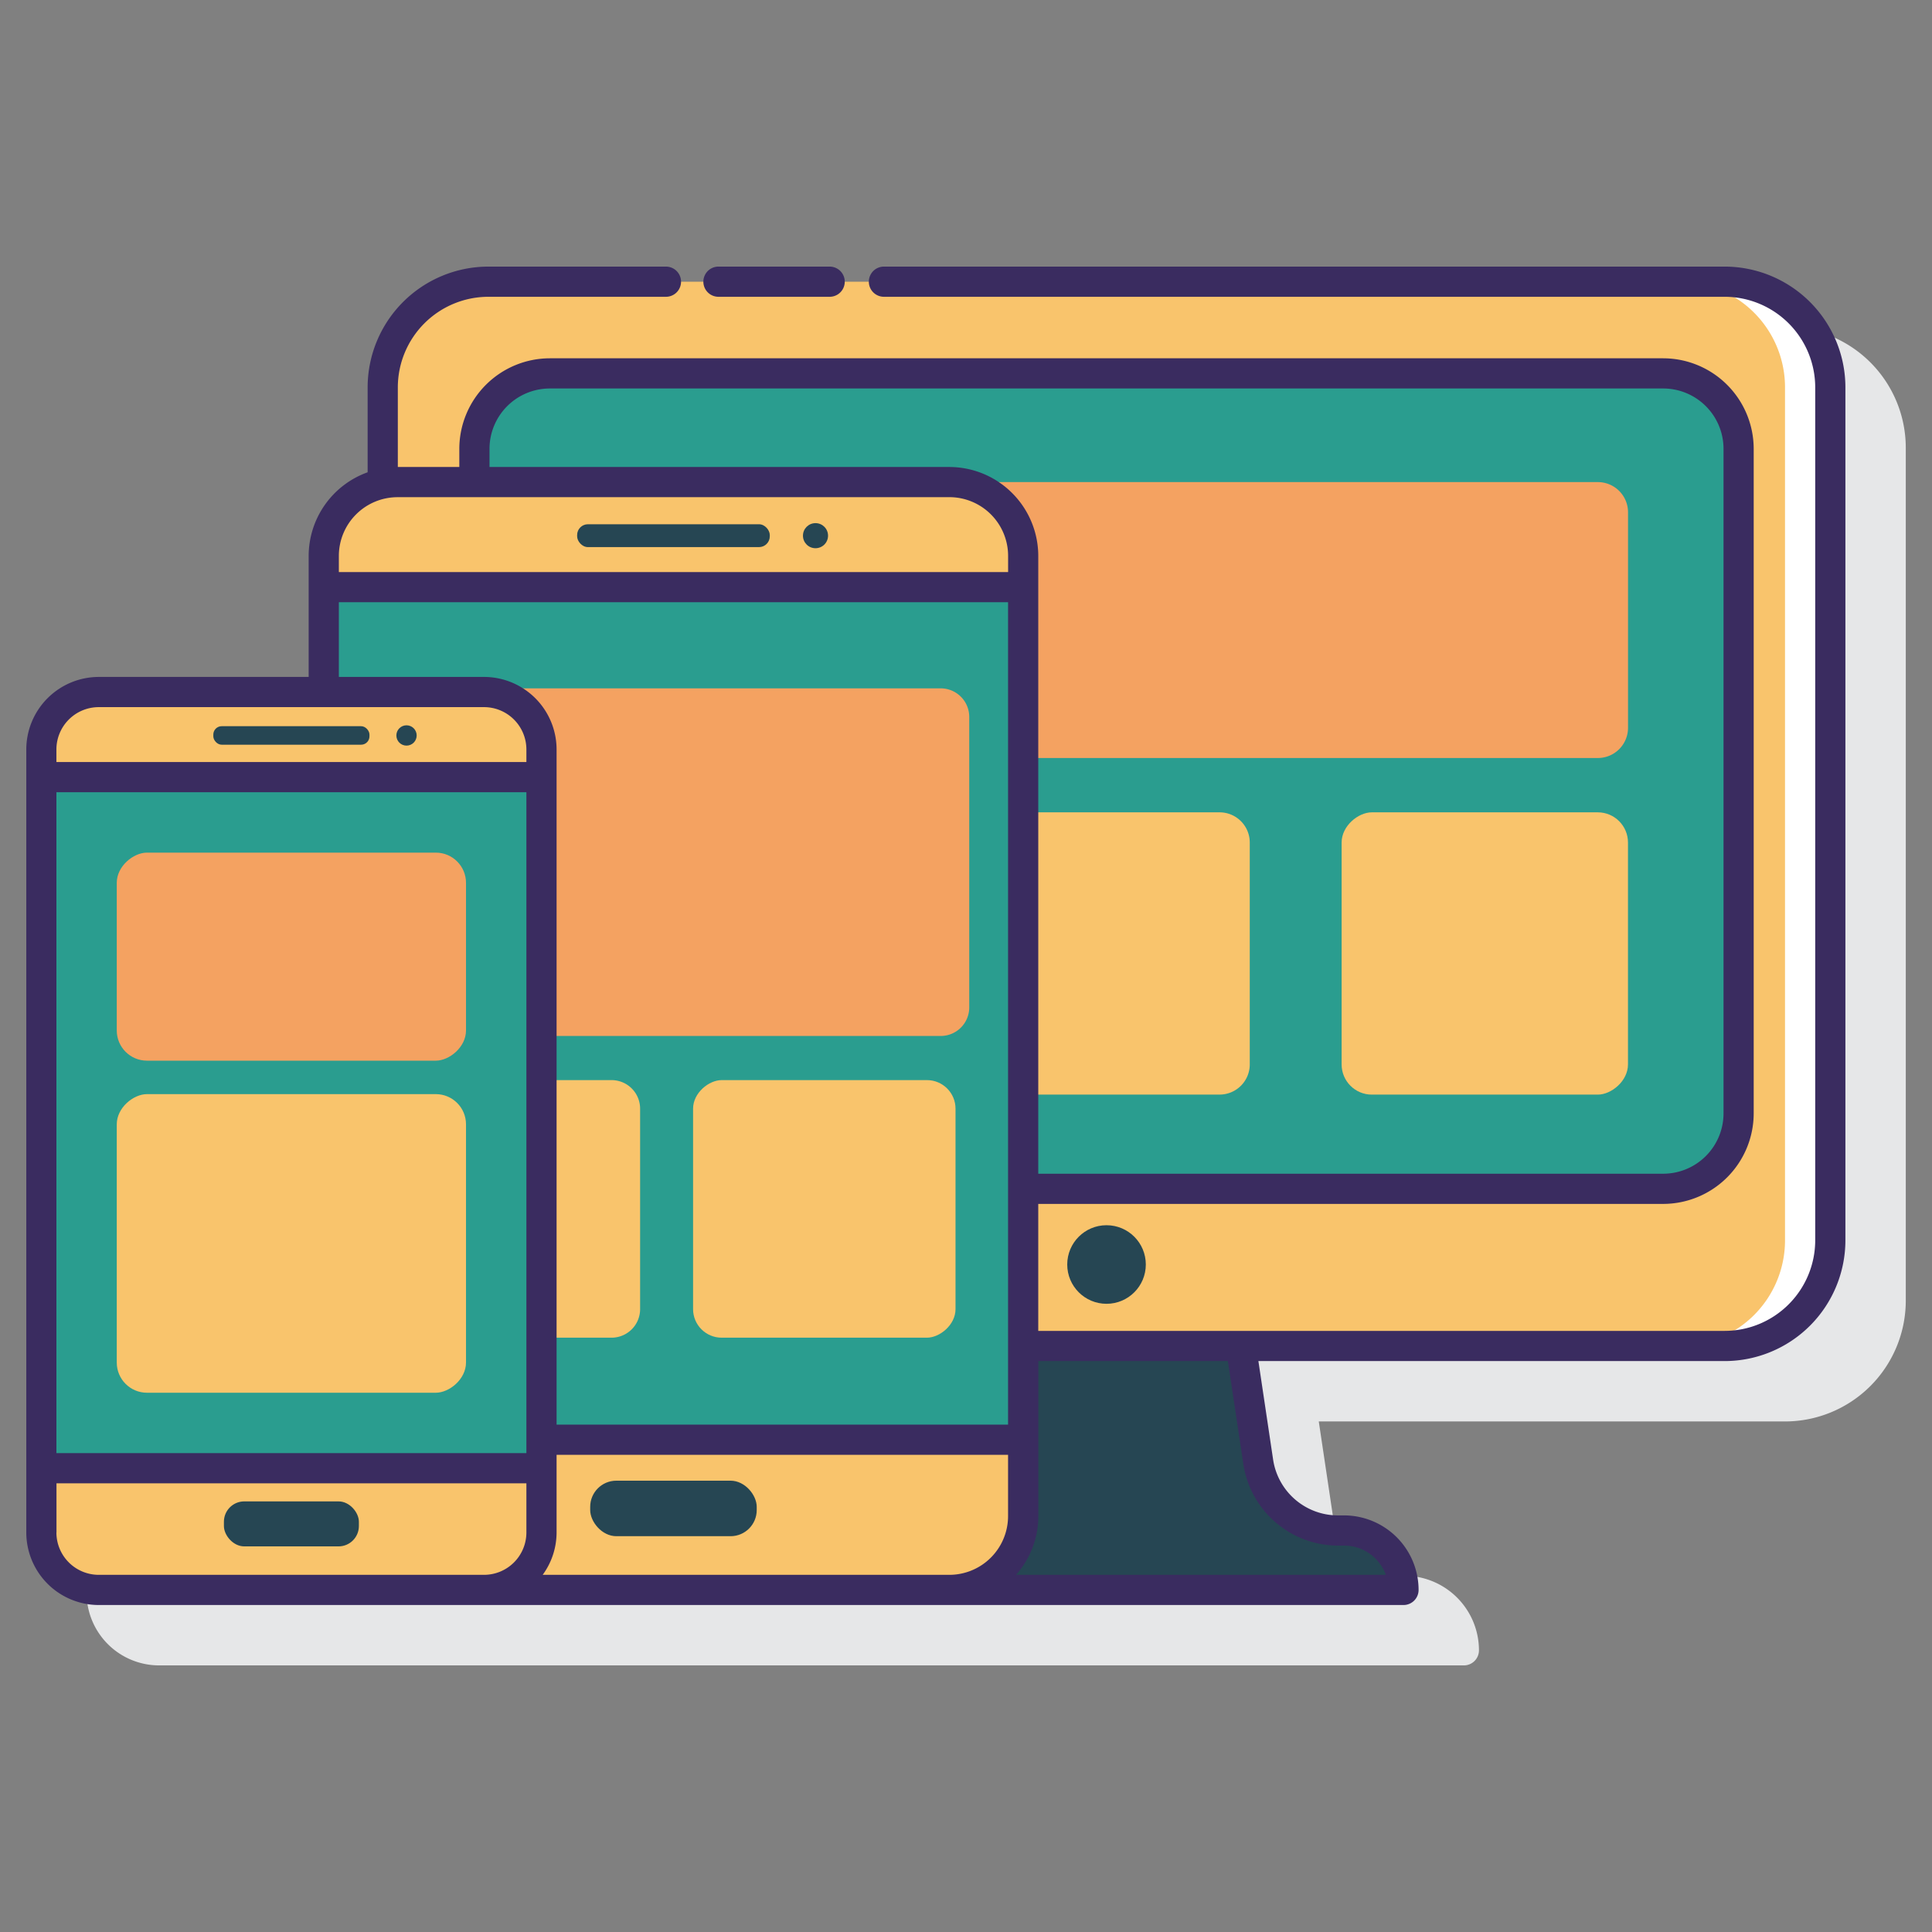 <?xml version="1.0"?>
<svg xmlns="http://www.w3.org/2000/svg" height="512px" viewBox="0 0 128 128" width="512px" class=""><rect x="0" y="0" width="128" height="128" fill="#808080" stroke="none"/><g><g><g><path d="m118.263 21.664h-81.906a8.009 8.009 0 0 0 -8 8v5.627a5.894 5.894 0 0 0 -3.907 5.539v8.018h-13.909a4.811 4.811 0 0 0 -4.805 4.805v51.879a4.811 4.811 0 0 0 4.805 4.805h86.444a1 1 0 0 0 1-1 4.945 4.945 0 0 0 -4.939-4.939h-.428a4.34 4.34 0 0 1 -4.267-3.677l-.979-6.546h30.891a8.009 8.009 0 0 0 8-8v-56.511a8.009 8.009 0 0 0 -8-8z" fill="#e6e7e8" data-original="#E6E7E8" class=""/><path d="m114.262 18.664h-81.9a7 7 0 0 0 -7 7v6.375a4.892 4.892 0 0 1 .983-.1h36.555a4.89 4.89 0 0 1 4.89 4.89v52.346h46.475a7 7 0 0 0 7-7v-56.511a7 7 0 0 0 -7.003-7z" fill="#6dc9f7" data-original="#F9C46C" class="" style="fill:#F9C46C" data-old_color="#6dc9f7"/><path d="m114.262 18.664h-3a7 7 0 0 1 7 7v56.511a7 7 0 0 1 -7 7h3a7 7 0 0 0 7-7v-56.511a7 7 0 0 0 -7-7z" fill="#fff" data-original="#FFF" class=""/><path d="m110.188 24.738h-73.757a5 5 0 0 0 -5 5v2.2h31.469a4.89 4.89 0 0 1 4.89 4.89v41.934h42.4a5 5 0 0 0 5-5v-44.024a5 5 0 0 0 -5.002-5z" fill="#d4fbff" data-original="#2A9D8F" class="" style="fill:#2A9D8F" data-old_color="#d4fbff"/><path d="m105.858 31.94h-42.958a4.89 4.89 0 0 1 4.89 4.89v13.39h38.071a2 2 0 0 0 2-2v-14.28a2 2 0 0 0 -2.003-2z" fill="#ffd7e5" data-original="#F4A261" class="" style="fill:#F4A261" data-old_color="#ffd7e5"/><path d="m80.8 53.819h-13.013v18.7h13.013a2 2 0 0 0 2-2v-14.7a2 2 0 0 0 -2-2z" fill="#fa759e" data-original="#F9C46C" class="" style="fill:#F9C46C" data-old_color="#fa759e"/><rect fill="#fa759e" height="18.972" rx="2" transform="matrix(0 1 -1 0 161.542 -35.202)" width="18.702" x="89.021" y="53.684" data-original="#F9C46C" class="" style="fill:#F9C46C" data-old_color="#fa759e"/><path d="m89.047 101.4h-.429a5.316 5.316 0 0 1 -5.257-4.53l-1.15-7.694h-14.424v11.272a4.89 4.89 0 0 1 -4.89 4.89h30.088a3.938 3.938 0 0 0 -3.938-3.938z" fill="#0089ef" data-original="#264653" class="" style="fill:#264653" data-old_color="#0089ef"/><circle cx="73.31" cy="83.777" fill="#0089ef" r="2.603" data-original="#264653" class="" style="fill:#264653" data-old_color="#0089ef"/><path d="m62.9 31.94h-36.56a4.89 4.89 0 0 0 -4.89 4.89v9.019h10.62a3.8 3.8 0 0 1 3.8 3.805v51.878a3.8 3.8 0 0 1 -3.8 3.805h30.83a4.89 4.89 0 0 0 4.89-4.89v-63.617a4.89 4.89 0 0 0 -4.89-4.89z" fill="#6dc9f7" data-original="#F9C46C" class="" style="fill:#F9C46C" data-old_color="#6dc9f7"/><path d="m21.45 38.9v6.95h10.62a3.8 3.8 0 0 1 3.8 3.805v45.731h31.917v-56.486z" fill="#d4fbff" data-original="#2A9D8F" class="" style="fill:#2A9D8F" data-old_color="#d4fbff"/><path d="m40.517 71.56h-4.643v17.065h4.643a1.892 1.892 0 0 0 1.892-1.893v-13.279a1.892 1.892 0 0 0 -1.892-1.893z" fill="#fa759e" data-original="#F9C46C" class="" style="fill:#F9C46C" data-old_color="#fa759e"/><path d="m62.322 45.605h-35.407a1.868 1.868 0 0 0 -.912.244h6.067a3.8 3.8 0 0 1 3.8 3.805v18.982h26.452a1.892 1.892 0 0 0 1.893-1.892v-19.244a1.893 1.893 0 0 0 -1.893-1.895z" fill="#ffd7e5" data-original="#F4A261" class="" style="fill:#F4A261" data-old_color="#ffd7e5"/><rect fill="#fa759e" height="17.388" rx="1.893" transform="matrix(0 1 -1 0 134.705 25.48)" width="17.065" x="46.08" y="71.399" data-original="#F9C46C" class="" style="fill:#F9C46C" data-old_color="#fa759e"/><g fill="#0089ef"><rect height="1.514" rx=".713" width="12.763" x="38.237" y="34.733" data-original="#264653" class="" style="fill:#264653" data-old_color="#E76F51"/><circle cx="54.029" cy="35.49" r=".831" data-original="#264653" class="" style="fill:#264653" data-old_color="#E76F51"/><rect height="3.678" rx="1.732" width="11.033" x="39.102" y="98.099" data-original="#264653" class="" style="fill:#264653" data-old_color="#E76F51"/></g><rect fill="#6dc9f7" height="59.488" rx="3.805" width="33.138" x="2.737" y="45.849" data-original="#F9C46C" class="" style="fill:#F9C46C" data-old_color="#6dc9f7"/><path d="m-3.586 57.812h45.783v33.138h-45.783z" fill="#d4fbff" transform="matrix(0 1 -1 0 93.686 55.075)" data-original="#2A9D8F" class="" style="fill:#2A9D8F" data-old_color="#d4fbff"/><rect fill="#ffd7e5" height="23.138" rx="2" transform="matrix(0 1 -1 0 82.686 44.075)" width="13.783" x="12.414" y="51.812" data-original="#F4A261" class="" style="fill:#F4A261" data-old_color="#ffd7e5"/><rect fill="#fa759e" height="23.138" rx="2" transform="matrix(0 1 -1 0 101.686 63.075)" width="19.783" x="9.414" y="70.812" data-original="#F9C46C" class="" style="fill:#F9C46C" data-old_color="#fa759e"/><rect fill="#0089ef" height="1.227" rx=".555" width="10.345" x="14.133" y="48.112" data-original="#264653" class="" style="fill:#264653" data-old_color="#0089ef"/><circle cx="26.933" cy="48.726" fill="#0089ef" r=".673" data-original="#264653" class="" style="fill:#264653" data-old_color="#0089ef"/><rect fill="#0089ef" height="2.981" rx="1.348" width="8.942" x="14.835" y="99.471" data-original="#264653" class="" style="fill:#264653" data-old_color="#0089ef"/><path d="m47.6 19.663h7.367a1 1 0 0 0 0-2h-7.367a1 1 0 0 0 0 2z" fill="#3a2c60" data-original="#3A2C60" class="active-path" style="fill:#3A2C60"/><path d="m114.263 17.663h-55.7a1 1 0 0 0 0 2h55.7a6.007 6.007 0 0 1 6 6v56.512a6.007 6.007 0 0 1 -6 6h-45.476v-8.413h41.4a6.006 6.006 0 0 0 6-6v-44.024a6.006 6.006 0 0 0 -6-6h-73.756a6.006 6.006 0 0 0 -6 6v1.2h-4.074v-5.275a6.007 6.007 0 0 1 6-6h11.764a1 1 0 0 0 0-2h-11.764a8.009 8.009 0 0 0 -8 8v5.627a5.894 5.894 0 0 0 -3.907 5.539v8.02h-13.908a4.81 4.81 0 0 0 -4.8 4.805v51.878a4.81 4.81 0 0 0 4.805 4.805h86.438a1 1 0 0 0 1-1 4.944 4.944 0 0 0 -4.938-4.938h-.429a4.341 4.341 0 0 1 -4.268-3.678l-.978-6.546h30.891a8.009 8.009 0 0 0 8-8v-56.512a8.009 8.009 0 0 0 -8-8zm-51.363 86.674h-26.946a4.763 4.763 0 0 0 .921-2.805v-5.146h29.912v4.061a3.894 3.894 0 0 1 -3.887 3.89zm-59.163-51.849h31.138v43.784h-31.138zm28.694-22.75a4 4 0 0 1 4-4h73.757a4 4 0 0 1 4 4v44.024a4 4 0 0 1 -4 4h-41.4v-40.933a5.9 5.9 0 0 0 -5.888-5.889h-30.469zm-6.091 3.2h36.56a3.894 3.894 0 0 1 3.89 3.889v1.073h-44.34v-1.07a3.894 3.894 0 0 1 3.89-3.89zm-3.89 6.962h44.337v54.486h-29.912v-44.732a4.811 4.811 0 0 0 -4.806-4.805h-9.619zm-15.908 6.949h25.527a2.809 2.809 0 0 1 2.806 2.805v.834h-31.138v-.834a2.808 2.808 0 0 1 2.805-2.805zm-2.8 54.683v-3.26h31.133v3.26a2.809 2.809 0 0 1 -2.806 2.805h-25.527a2.808 2.808 0 0 1 -2.805-2.805zm78.635-4.516a6.354 6.354 0 0 0 6.246 5.383h.429a2.942 2.942 0 0 1 2.763 1.938h-24.5a5.864 5.864 0 0 0 1.478-3.89v-10.272h12.557z" fill="#3a2c60" data-original="#3A2C60" class="active-path" style="fill:#3A2C60"/></g></g></g> </svg>
